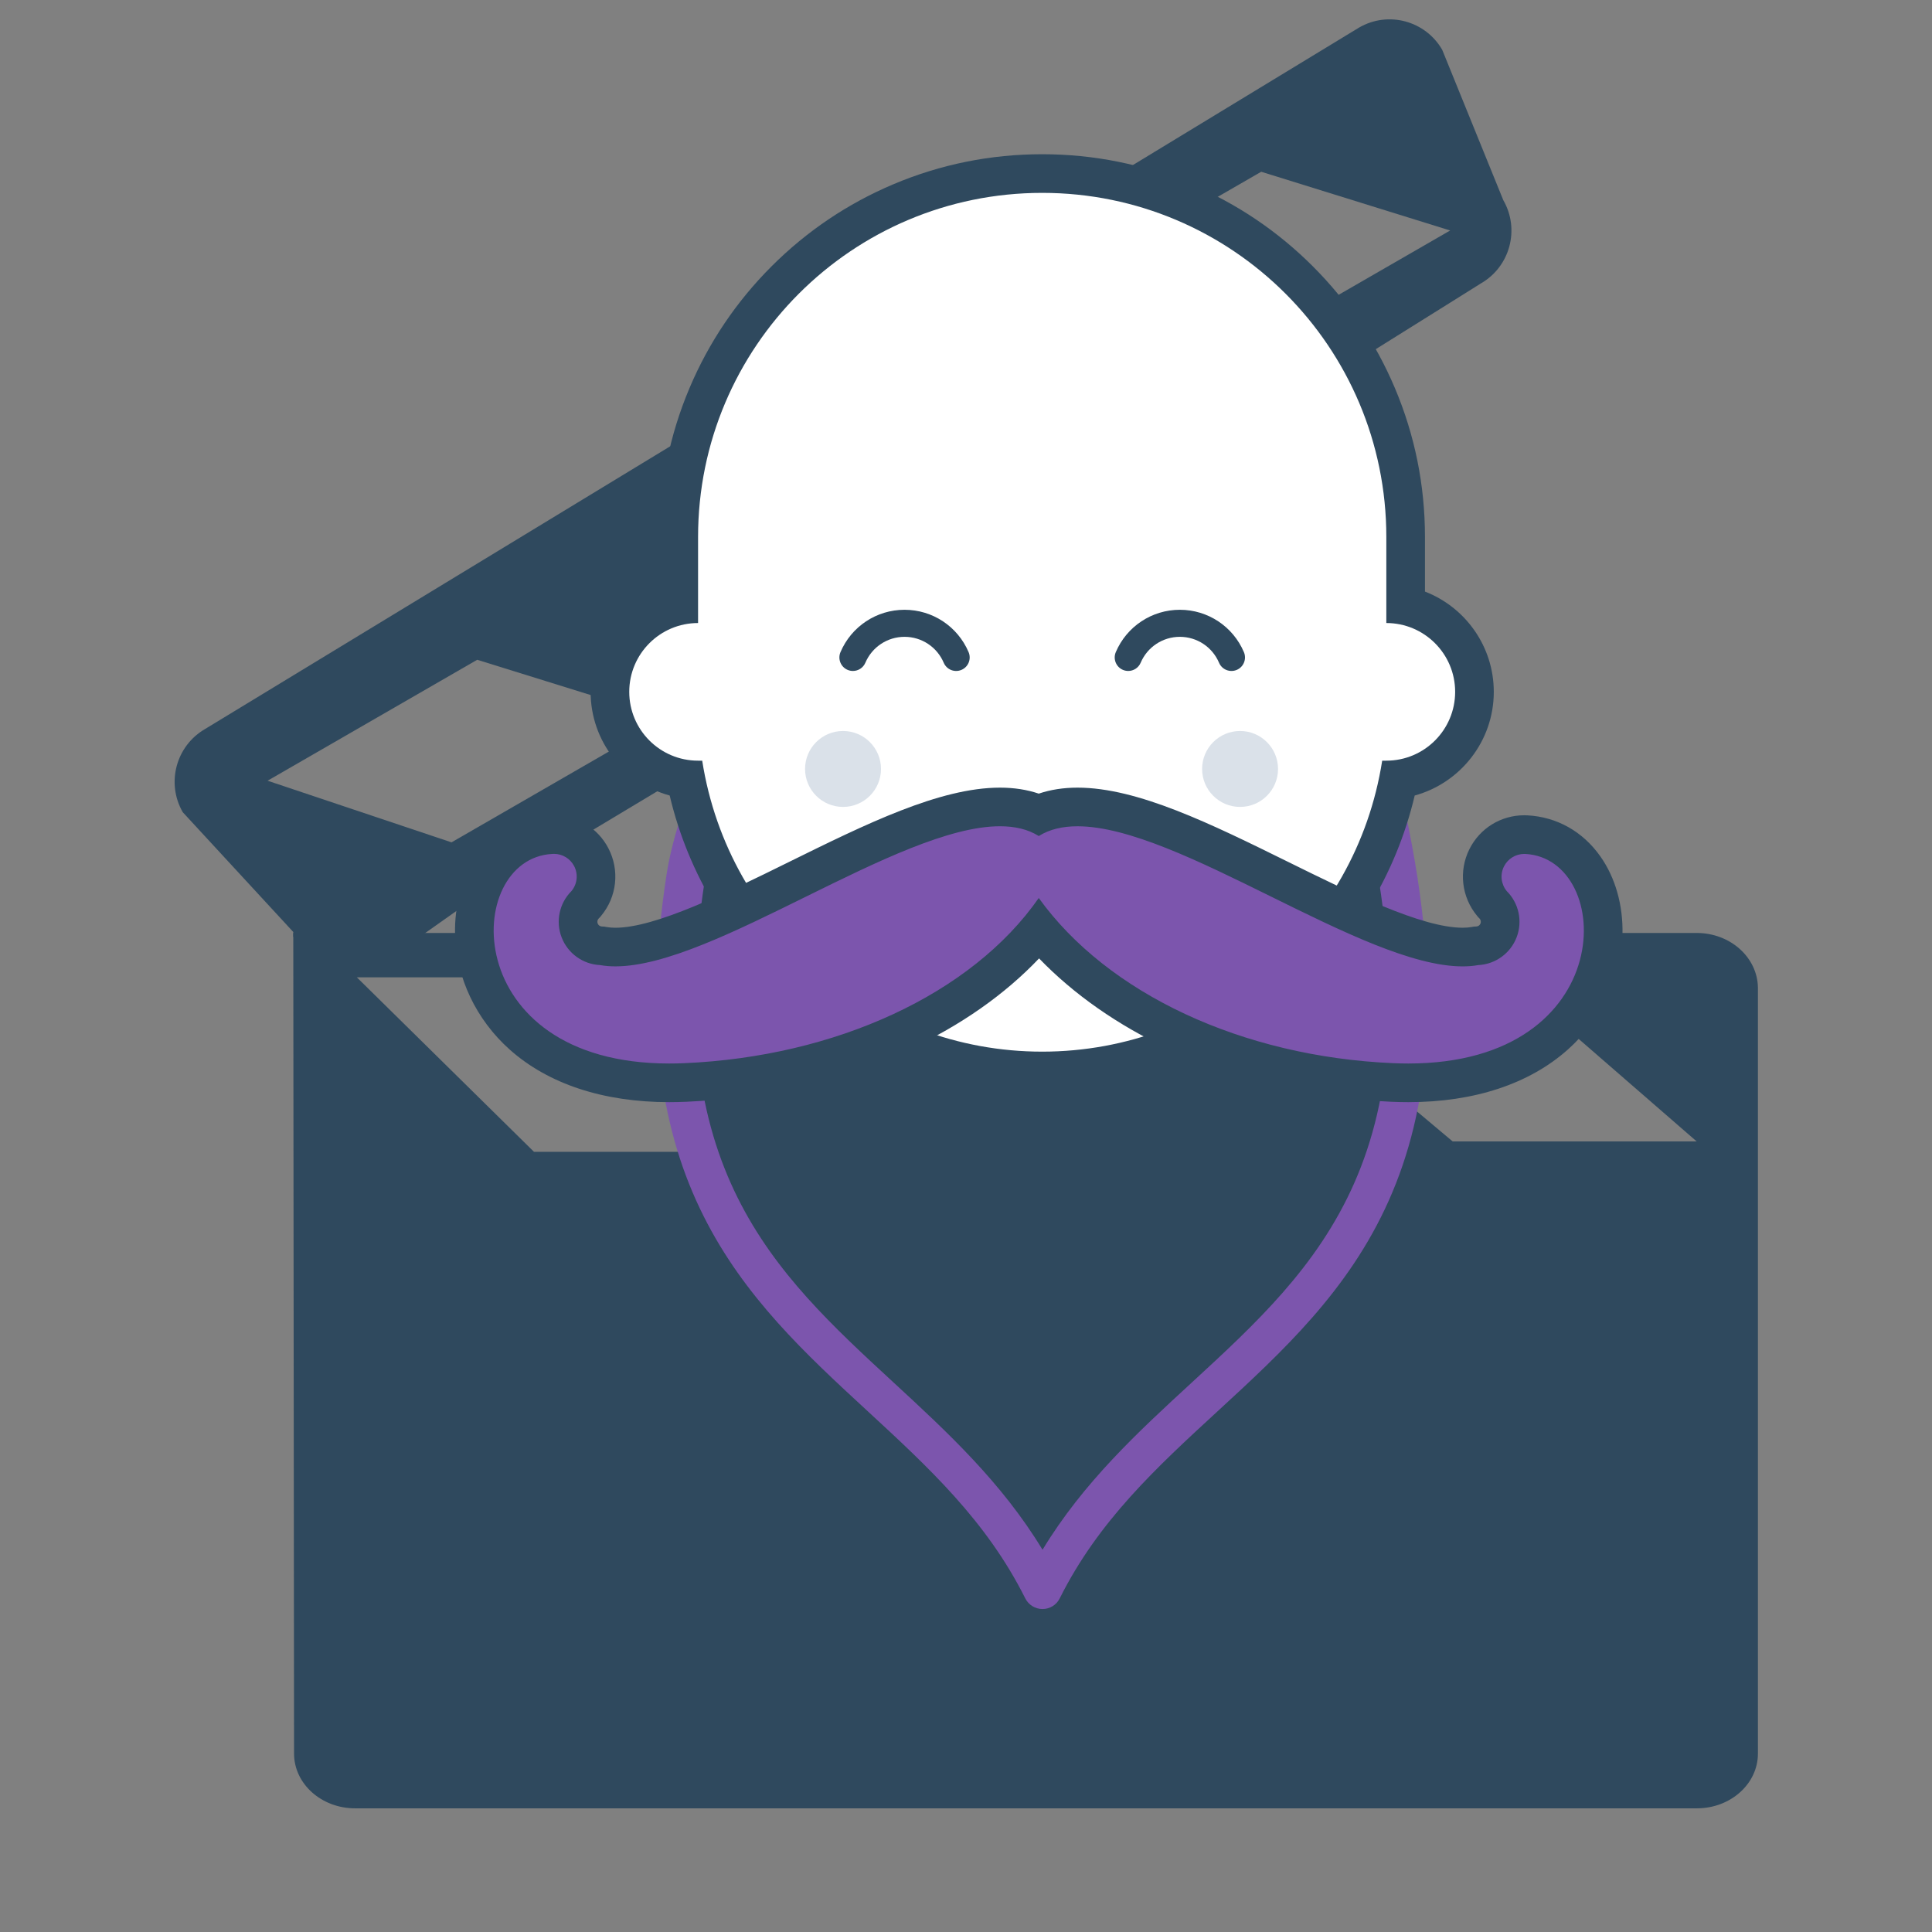 <?xml version="1.0" encoding="utf-8"?>
<!-- Generator: Adobe Illustrator 24.0.0, SVG Export Plug-In . SVG Version: 6.00 Build 0)  -->
<svg version="1.1" id="Layer_1" xmlns="http://www.w3.org/2000/svg" xmlns:xlink="http://www.w3.org/1999/xlink" x="0px" y="0px"
	 viewBox="0 0 1000 1000" style="enable-background:new 0 0 1000 1000;" xml:space="preserve">
<rect x="0" y="0" width="1000" height="1000" fill="#808080" stroke="none"/>
<g id="Layer_1_1_">
	<g>
		<path style="fill:#2F495E;" d="M239.5,469.2c164-94.7,527-322.5,527-322.5c15.1-8.7,20.3-28,11.6-43.1l-31.6-77.8
			c-8.7-15.1-28-20.3-43.1-11.5l-597.2,363c-15.1,8.7-20.3,28-11.6,43.1l57.2,62v2.5h65.5L239.5,469.2z M652.8,88.9l97.8,30.4
			l-109.4,63.1L543.4,152L652.8,88.9z M138.5,404.1L247,341.5l97.8,30.4L233.7,436L138.5,404.1z"/>
	</g>
</g>
<g id="Layer_2_1_">
	<g id="Layer_3">
		<path style="fill:#2F495E;" d="M878.2,482.9H217.3h-65.5l0.4,424.74c0,15.61,14.1,28.35,31.6,28.35h694.5
			c17.4,0,31.6-12.65,31.6-28.35V511.25C909.7,495.55,895.6,482.9,878.2,482.9z M276.4,596.19l-91.7-90.33H310l94.7,90.33H276.4z
			 M751.9,590.81l-94.7-79.57l126.3-2.69l94.7,82.26H751.9z"/>
	</g>
	<g>
		<g>
			<path id="SVGID_1_" style="fill:#2F495E;" d="M571.7,268.55c57.39-25.42-24.55-10.23-45.42-34.45
				C475.16,174.76,366.3,379.66,354.9,454.12c-35.62,231.56,122.37,244.02,184.71,368.71C604.62,692.8,774.02,685.5,717.73,422.77
				c-1.96-10.72,2.36-21.78,0-32.42c-13.53-60.99-4.97-43.44-7.3-68.26l-62.66-81.33c3.03,35.62,81.37,287.63-110.11,299.75
				C346.18,552.61,502.71,299.11,571.7,268.55z"/>
		</g>
		<g>
			<path style="fill:#7C55AD;" d="M539.61,832.83c-3.79,0-7.25-2.14-8.94-5.53c-20.07-40.15-50.08-67.83-81.85-97.14
				c-63.07-58.18-128.29-118.34-103.8-277.56c4.96-32.42,26.94-86.82,54.67-135.36c19.2-33.59,56.88-91.52,93.55-102.05
				c15.7-4.51,29.75-0.23,40.61,12.39c6.8,7.89,26.87,10.71,40.15,12.58c5.62,0.79,10.47,1.47,14.36,2.42
				c12.06,2.95,12.97,9.48,13.27,11.62c1.47,10.52-9.8,16.37-25.89,23.5c-22.34,9.9-56.15,47.07-82.21,90.39
				c-29.51,49.06-42.9,95.61-35.82,124.53c3.2,13.09,10.29,22.55,21.68,28.91c13.48,7.54,32.87,10.57,57.63,9.01
				c40.47-2.56,70.92-16.78,90.5-42.25c19.88-25.86,29.5-64.11,28.58-113.68c-0.78-42.21-8.78-82.33-14.08-108.89
				c-2.2-11.05-3.8-19.04-4.23-24.11c-0.38-4.42,2.21-8.56,6.34-10.17c4.14-1.61,8.84-0.3,11.54,3.22l62.66,81.33
				c1.15,1.5,1.86,3.29,2.03,5.17c0.89,9.45,0.35,13.71-0.13,17.46c-0.67,5.31-1.37,10.8,7.23,49.57
				c1.56,7.04,0.89,13.84,0.29,19.83c-0.46,4.65-0.9,9.04-0.24,12.82c39.35,183.89-30.09,247.8-97.25,309.6
				c-31.73,29.2-61.7,56.78-81.74,96.86C546.86,830.69,543.4,832.83,539.61,832.83z M504.91,233.46c-1.93,0-3.97,0.32-6.15,0.94
				c-21.5,6.17-52.05,40.85-81.71,92.75c-26.22,45.89-47.72,98.72-52.27,128.47c-22.87,148.7,35.64,202.68,97.59,259.83
				c27.6,25.46,56.02,51.68,77.24,86.7c21.19-34.95,49.57-61.07,77.14-86.44c65.94-60.69,128.23-118.01,91.2-290.86
				c-0.02-0.1-0.04-0.2-0.06-0.3c-1.2-6.58-0.57-12.93-0.01-18.54c0.49-4.94,0.96-9.6,0.09-13.52c-9.35-42.16-8.52-48.76-7.55-56.41
				c0.33-2.57,0.64-5.02,0.29-10.26l-35.56-46.15c4.8,25.42,10.31,59.62,10.96,94.54c1,54.22-10,96.69-32.72,126.24
				c-23.25,30.25-58.61,47.08-105.09,50.02c-70.79,4.47-93.46-26.42-99.99-53.12c-4.57-18.69-2.83-41.54,5.2-67.94
				c6.81-22.4,18.19-47.17,32.91-71.65c28.39-47.21,65.02-86.71,91.17-98.34c-16.77-2.41-37.96-6.15-48.87-18.81
				C514.54,235.79,510.13,233.46,504.91,233.46z"/>
		</g>
	</g>
	<path style="fill:none;stroke:#4550E5;stroke-linecap:round;stroke-linejoin:round;stroke-miterlimit:10;" d="M361.32,322.48
		v-44.53c0-98.37,79.75-178.12,178.12-178.12s178.12,79.75,178.12,178.12v44.53c19.67,0,35.62,15.95,35.62,35.62
		c0,19.67-15.95,35.62-35.62,35.62h-2.14c-13.55,86.7-88.23,150.61-175.98,150.61s-162.43-63.91-175.98-150.61h-2.14
		c-19.67,0-35.62-15.95-35.62-35.62C325.69,338.43,341.64,322.48,361.32,322.48z"/>
	<g>
		<path style="fill:#FFFFFF;" d="M539.44,554.34c-44.82,0-88.26-16.05-122.32-45.19c-31.99-27.37-53.84-64.72-62.11-105.85
			c-22.18-3.08-39.31-22.17-39.31-45.19c0-21.72,15.26-39.95,35.62-44.52v-35.63c0-103.73,84.39-188.12,188.12-188.12
			s188.12,84.39,188.12,188.12v35.63c20.36,4.57,35.62,22.8,35.62,44.52c0,23.02-17.13,42.11-39.31,45.19
			c-8.27,41.13-30.12,78.47-62.11,105.85C627.7,538.29,584.26,554.34,539.44,554.34z"/>
		<path style="fill:#2F495E;" d="M539.44,99.83c98.37,0,178.12,79.75,178.12,178.12v44.53c19.67,0,35.62,15.95,35.62,35.62
			c0,19.67-15.95,35.62-35.62,35.62h-2.14c-13.55,86.7-88.23,150.61-175.98,150.61s-162.43-63.91-175.98-150.61h-2.14
			c-19.67,0-35.62-15.95-35.62-35.62c0-19.67,15.95-35.62,35.62-35.62v-44.53C361.32,179.58,441.07,99.83,539.44,99.83
			 M539.44,79.83c-26.74,0-52.69,5.24-77.12,15.58c-23.59,9.98-44.78,24.26-62.97,42.45s-32.47,39.37-42.45,62.97
			c-10.34,24.44-15.58,50.39-15.58,77.12v28.25c-20.82,8.05-35.62,28.28-35.62,51.91c0,25.59,17.37,47.19,40.93,53.65
			c9.63,40.75,32,77.6,63.99,104.98c35.86,30.69,81.61,47.6,128.82,47.6s92.95-16.9,128.82-47.6c32-27.38,54.36-64.23,63.99-104.98
			c23.56-6.46,40.93-28.07,40.93-53.65c0-23.62-14.8-43.86-35.62-51.91v-28.25c0-26.74-5.24-52.69-15.58-77.12
			c-9.98-23.59-24.26-44.78-42.45-62.97s-39.37-32.47-62.97-42.45C592.12,85.07,566.18,79.83,539.44,79.83L539.44,79.83z"/>
	</g>
	<g>
		<g>
			<defs>
				<path id="SVGID_2_" d="M641.86,420.27c12.3,0,22.26-9.97,22.26-22.26c0-12.3-9.97-22.27-22.26-22.27s-22.26,9.97-22.26,22.27
					C619.59,410.3,629.56,420.27,641.86,420.27z"/>
			</defs>
			<clipPath id="SVGID_3_">
				<use xlink:href="#SVGID_2_"  style="overflow:visible;"/>
			</clipPath>
		</g>
	</g>
	<g>
		<g>
			<defs>
				<path id="SVGID_4_" d="M437.02,420.27c12.3,0,22.27-9.97,22.27-22.26c0-12.3-9.97-22.27-22.27-22.27s-22.27,9.97-22.27,22.27
					C414.75,410.3,424.72,420.27,437.02,420.27z"/>
			</defs>
			<clipPath id="SVGID_5_">
				<use xlink:href="#SVGID_4_"  style="overflow:visible;"/>
			</clipPath>
		</g>
	</g>
	<path style="fill:none;stroke:#4550E5;stroke-linecap:round;stroke-linejoin:round;stroke-miterlimit:10;" d="M593.05,443.25
		c-29.96,28.41-76.91,28.41-106.87,0"/>
	<path style="fill:#2F495E;" d="M441.47,347.29c-0.91,0-1.84-0.18-2.74-0.56c-3.56-1.51-5.21-5.62-3.7-9.18
		c5.67-13.32,18.68-21.93,33.16-21.93c14.47,0,27.49,8.61,33.16,21.93c1.51,3.56-0.14,7.67-3.7,9.18c-3.56,1.52-7.67-0.14-9.18-3.7
		c-3.47-8.15-11.43-13.41-20.28-13.41c-8.85,0-16.81,5.26-20.28,13.41C446.78,345.69,444.19,347.29,441.47,347.29z M583.97,347.29
		c-0.91,0-1.84-0.18-2.74-0.56c-3.56-1.51-5.21-5.62-3.7-9.18c5.67-13.32,18.68-21.93,33.16-21.93c14.47,0,27.49,8.61,33.16,21.93
		c1.51,3.56-0.14,7.67-3.7,9.18c-3.56,1.51-7.67-0.14-9.18-3.7c-3.47-8.15-11.43-13.41-20.28-13.41c-8.85,0-16.81,5.26-20.28,13.41
		C589.28,345.69,586.69,347.29,583.97,347.29z"/>
	<g>
		<path style="fill:#7C55AD;" d="M728.95,560.47c-2.71,0-5.49-0.06-8.26-0.18c-39.62-1.71-78.17-10.84-111.48-26.38
			c-28.95-13.51-53.4-31.61-71.44-52.79c-38.28,45.88-106.99,75.87-183.13,79.17c-2.78,0.12-5.56,0.18-8.26,0.18
			c-31.55,0-57.8-8.54-75.9-24.7c-15.33-13.68-24.42-32.77-24.93-52.38c-0.75-28.48,15.91-50.06,39.61-51.38
			c0.53-0.04,1.06-0.06,1.59-0.06c8.16,0,15.55,4.5,19.31,11.74c4.04,7.79,3.02,17.18-2.59,23.93l-0.29,0.35l-0.33,0.33
			c-3.48,3.48-4.59,8.69-2.81,13.28c1.77,4.59,6.09,7.71,11.01,7.95l0.65,0.03l0.64,0.11c1.88,0.34,3.96,0.51,6.19,0.51
			c0,0,0,0,0.01,0c23.15,0,59.08-17.72,93.82-34.86c39.27-19.37,76.36-37.66,105.24-37.66c7.5,0,14.22,1.28,20.08,3.8
			c5.85-2.53,12.58-3.8,20.06-3.8c28.74,0,65.64,18.2,104.71,37.47c34.93,17.23,71.05,35.05,94.61,35.05c2.28,0,4.41-0.17,6.34-0.51
			l0.62-0.11l0.63-0.03c4.92-0.24,9.24-3.36,11.01-7.95c1.77-4.59,0.67-9.81-2.81-13.28l-0.34-0.34l-0.3-0.37
			c-5.49-6.63-6.55-15.9-2.7-23.6c3.71-7.42,11.17-12.03,19.46-12.03c0.35,0,0.69,0.01,1.04,0.02c23.82,1.25,40.54,22.86,39.79,51.4
			c-0.51,19.61-9.6,38.7-24.93,52.38c-18.1,16.15-44.35,24.69-75.9,24.69C728.95,560.47,728.95,560.47,728.95,560.47z"/>
		<path style="fill:#2F495E;" d="M557.72,427.68c52.65,0.01,147.37,72.52,199.32,72.52c2.82,0,5.52-0.21,8.08-0.67
			c8.87-0.43,16.66-6.05,19.86-14.33c3.2-8.29,1.21-17.68-5.08-23.96c-2.97-3.59-3.54-8.59-1.46-12.75c2-4,6.08-6.5,10.51-6.5
			c0.19,0,0.38,0,0.56,0.01c46.48,2.44,48.91,108.47-60.57,108.47c-2.54,0-5.16-0.06-7.82-0.17
			c-78.19-3.38-147.84-35.98-183.46-85.5c-34.73,49.87-105.27,82.11-183.46,85.5c-2.67,0.12-5.27,0.17-7.82,0.17
			c-109.46,0-107.05-106.04-60.57-108.47c0.31-0.03,0.63-0.04,0.94-0.04c4.36,0,8.4,2.43,10.43,6.34c2.18,4.2,1.63,9.29-1.4,12.93
			c-6.29,6.28-8.28,15.67-5.08,23.96c3.2,8.29,10.99,13.91,19.86,14.33c2.52,0.45,5.17,0.67,7.97,0.67
			c51.32,0,146.33-72.52,199.06-72.52c7.68,0,14.46,1.54,20.08,5.06C543.28,429.21,550.05,427.68,557.72,427.68 M557.72,407.68
			L557.72,407.68h-0.01c-7.26,0-13.96,1.04-20.05,3.1c-6.09-2.06-12.81-3.1-20.08-3.1c-31.21,0-69.31,18.79-109.65,38.69
			c-32.15,15.86-68.58,33.83-89.41,33.83c-1.64,0-3.13-0.12-4.43-0.35l-1.28-0.23l-1.3-0.06c-0.97-0.05-1.81-0.66-2.16-1.56
			s-0.13-1.93,0.55-2.61l0.65-0.65l0.59-0.71c8.19-9.85,9.67-23.56,3.78-34.93c-5.48-10.57-16.28-17.14-28.19-17.14
			c-0.74,0-1.49,0.03-2.23,0.08c-15.2,0.87-28.55,8.44-37.61,21.34c-7.72,10.99-11.75,25.3-11.36,40.28
			c0.59,22.36,10.89,44.07,28.27,59.58c19.97,17.82,48.52,27.23,82.56,27.23c2.85,0,5.78-0.07,8.7-0.19
			c41.12-1.78,81.08-11.17,115.56-27.15c26.6-12.33,49.43-28.36,67.2-47.06c17.98,18.63,40.8,34.61,67.14,46.9
			c34.49,16.09,74.36,25.53,115.29,27.31c2.91,0.13,5.84,0.19,8.69,0.19c34.05,0,62.6-9.42,82.57-27.23
			c17.38-15.51,27.68-37.22,28.27-59.58c0.39-14.98-3.64-29.28-11.36-40.28c-9.1-12.97-22.55-20.55-37.85-21.36h-0.05h-0.05
			c-0.5-0.02-1.02-0.04-1.52-0.04c-12.1,0-22.99,6.73-28.4,17.55c-5.62,11.24-4.08,24.76,3.94,34.45l0.6,0.73l0.67,0.67
			c0.68,0.68,0.9,1.71,0.55,2.61c-0.35,0.9-1.2,1.51-2.16,1.56l-1.27,0.06l-1.25,0.22c-1.36,0.24-2.9,0.36-4.6,0.36
			c-21.23,0-57.87-18.07-90.19-34.02C626.71,426.38,588.79,407.68,557.72,407.68L557.72,407.68z"/>
	</g>
</g>
<circle style="fill:#DAE1E9;" cx="641.86" cy="398.01" r="19.65"/>
<circle style="fill:#DAE1E9;" cx="436.35" cy="398.01" r="19.65"/>
</svg>
